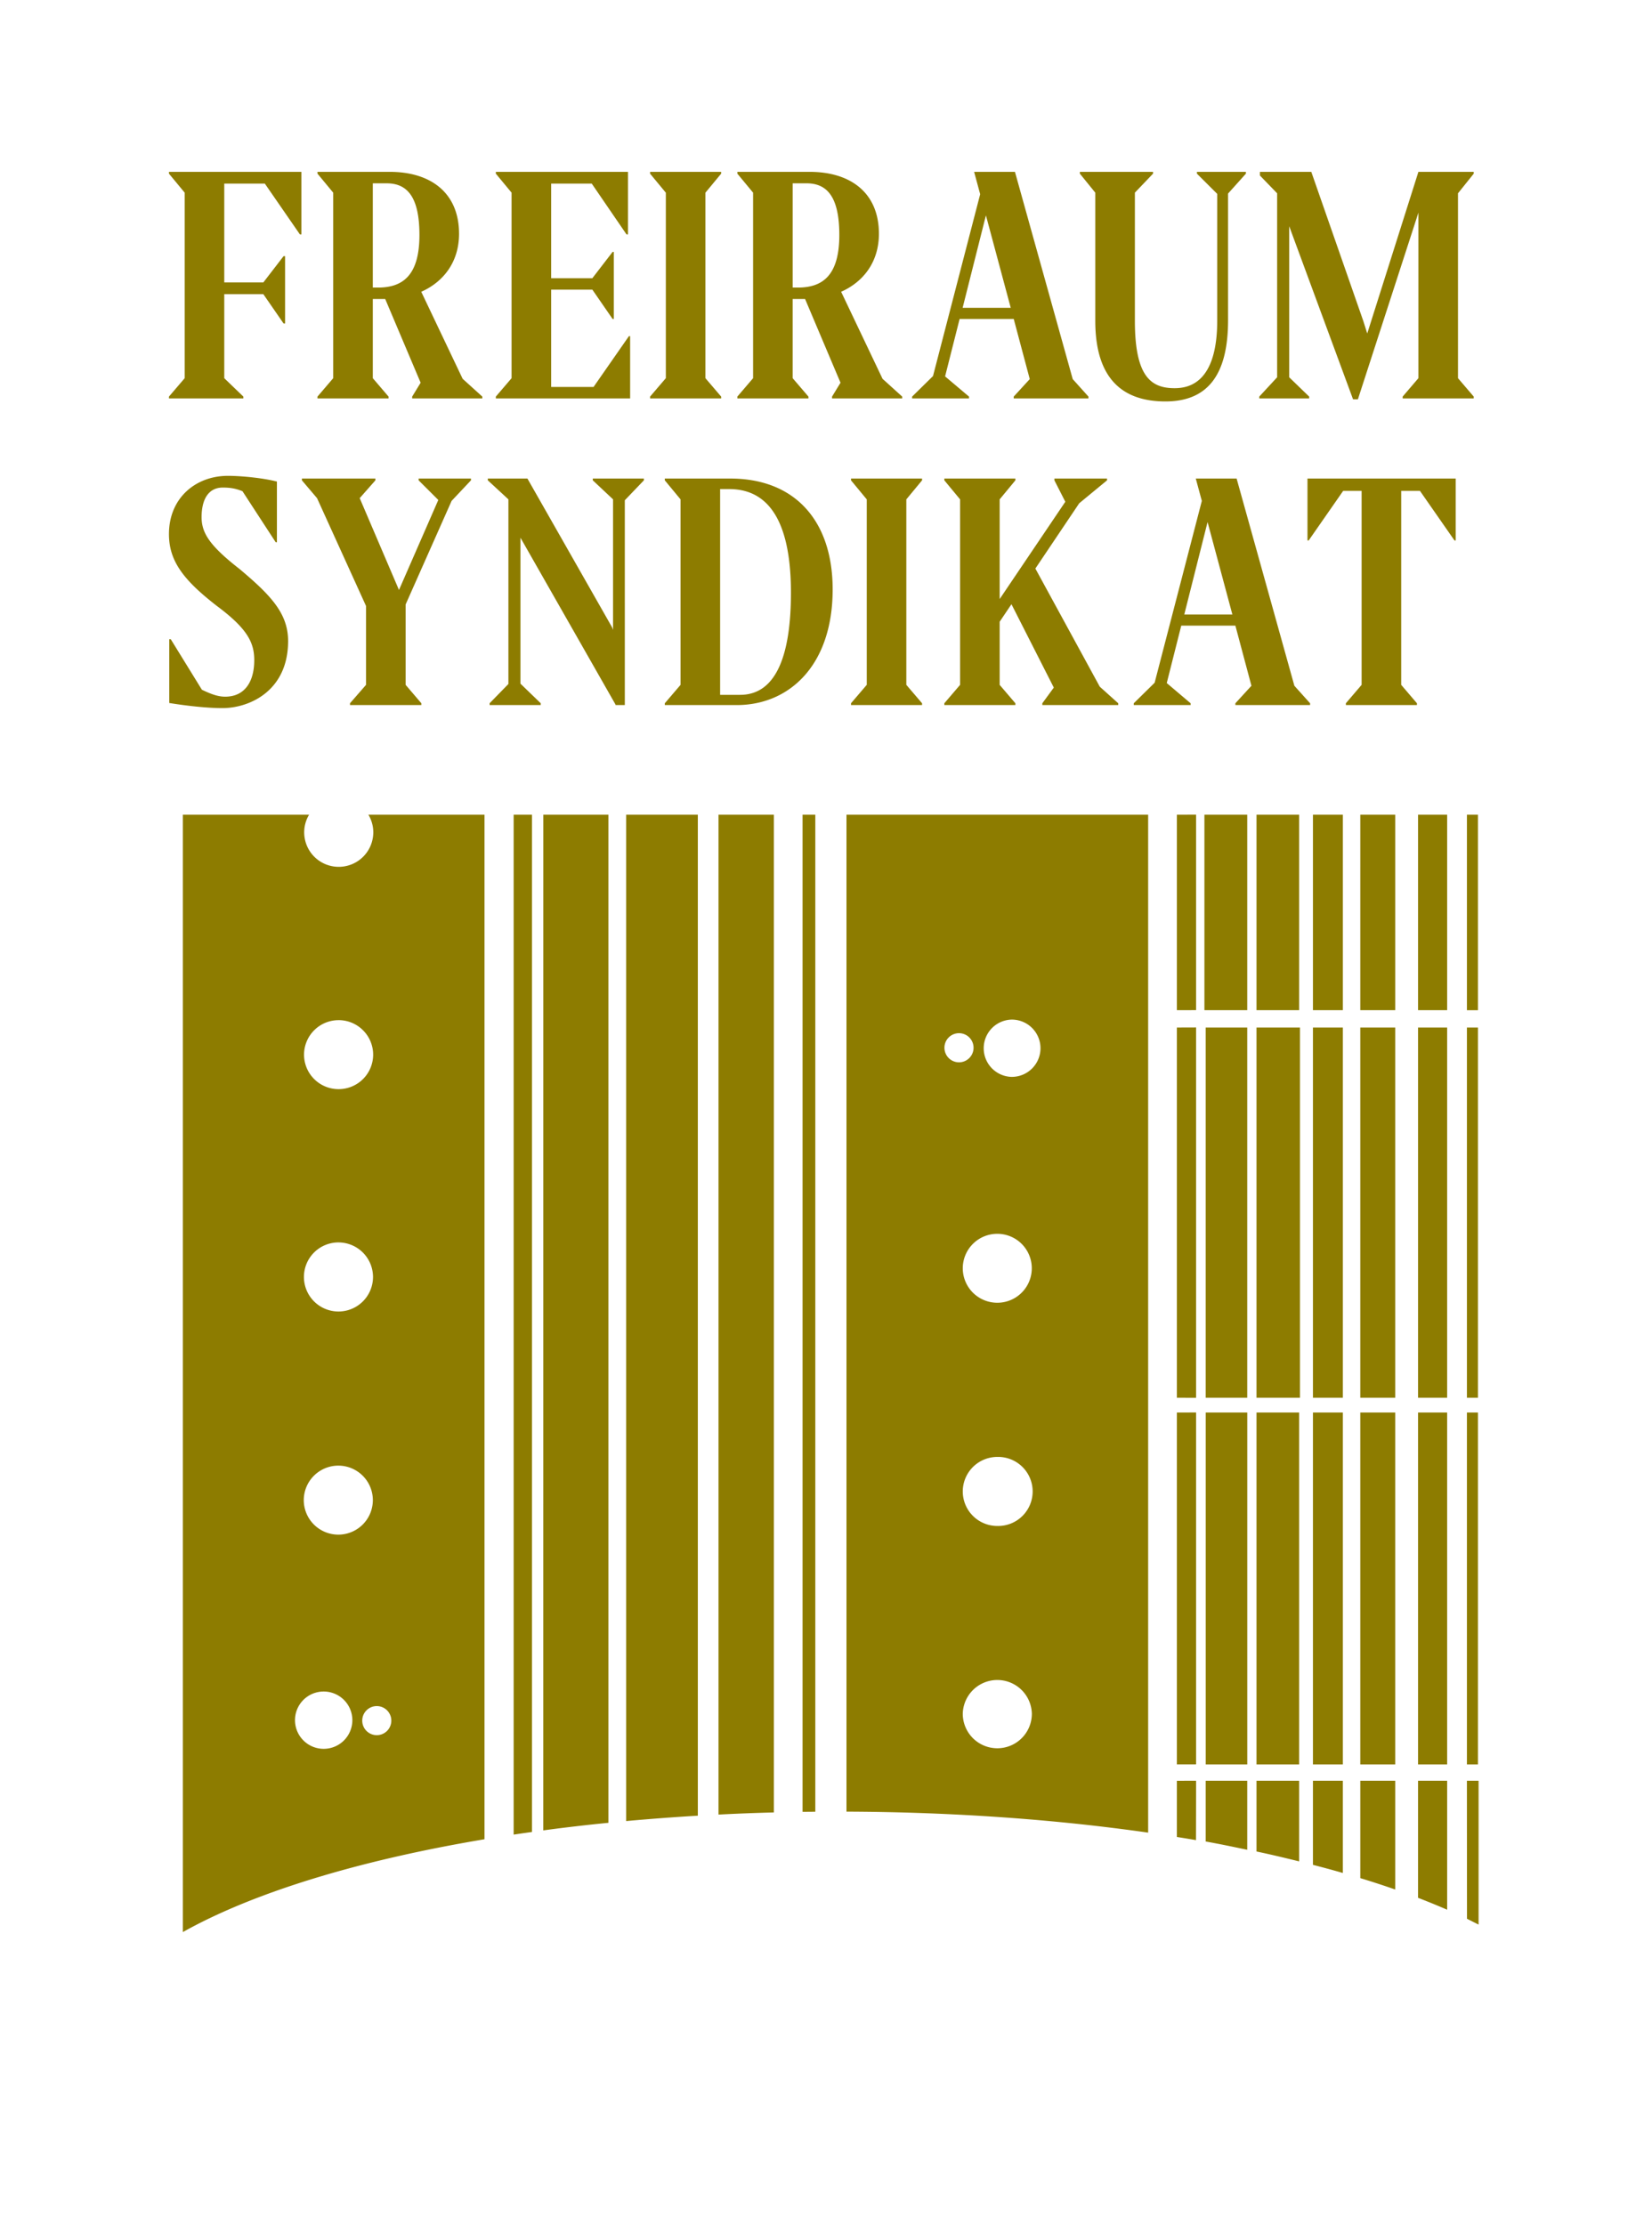 <svg width="176" height="237" viewBox="0 0 176 237" xmlns="http://www.w3.org/2000/svg"><path d="M122.322 86.767h-32.14v106.175c11.45.042 22.329.837 32.14 2.237V86.767zm-21.704 24.82a1.551 1.551 0 0 1 3.102 0c0 .856-.698 1.552-1.55 1.552a1.552 1.552 0 0 1-1.552-1.551zm5.635 74.606a3.68 3.68 0 0 1-3.682-3.675 3.681 3.681 0 0 1 7.36 0 3.678 3.678 0 0 1-3.678 3.675zm0-23.675a3.679 3.679 0 0 1-3.682-3.674 3.68 3.68 0 0 1 3.682-3.678 3.677 3.677 0 1 1 0 7.352zm0-23.773a3.677 3.677 0 0 1-3.682-3.671 3.674 3.674 0 0 1 3.682-3.671 3.671 3.671 0 1 1 0 7.342zm1.544-24.055a3.051 3.051 0 0 1 0-6.101 3.053 3.053 0 0 1 3.054 3.05 3.055 3.055 0 0 1-3.054 3.05zM51.618 86.767h-12.37c.329.551.521 1.193.521 1.882a3.68 3.68 0 0 1-3.685 3.671 3.677 3.677 0 0 1-3.676-3.673c0-.688.193-1.331.523-1.88H19.478v119.005c7.464-4.186 18.644-7.624 32.14-9.888V86.767zm-15.544 21.88c2.03 0 3.68 1.648 3.68 3.678a3.675 3.675 0 0 1-3.683 3.67 3.676 3.676 0 0 1-3.68-3.675 3.683 3.683 0 0 1 3.683-3.672zm-.016 23.674A3.684 3.684 0 0 1 39.74 136a3.68 3.68 0 0 1-7.36-.005 3.676 3.676 0 0 1 3.68-3.675zm-.01 23.772a3.676 3.676 0 0 1 3.674 3.673 3.676 3.676 0 0 1-3.68 3.675 3.682 3.682 0 0 1-3.68-3.677 3.683 3.683 0 0 1 3.686-3.671zm-1.57 30.161a3.056 3.056 0 0 1-3.05-3.053 3.05 3.05 0 0 1 3.056-3.05 3.053 3.053 0 0 1 3.055 3.053 3.055 3.055 0 0 1-3.061 3.05zm5.66-1.455a1.546 1.546 0 0 1-1.545-1.551c0-.855.693-1.548 1.551-1.546a1.547 1.547 0 1 1-.006 3.097zm34.207-98.032h-7.637v107.18c2.496-.225 5.045-.42 7.637-.572V86.767zm8.103 0h-5.901v106.49c1.943-.102 3.909-.176 5.9-.228V86.767zm44.981-.005l-2.046.003v20.821l2.046-.004zm.886 20.824h4.563V86.765h-4.563zm5.55 0h4.54V86.765h-4.54zm6.013 0h3.188V86.765h-3.188zm5.045 0h3.723V86.765h-3.723zm6.153 0h3.098V86.765h-3.098zm5.206.002h1.175V86.767h-1.175zm-28.853 1.839l-2.046.007v39.428l2.046.008zm1.022 39.435h4.427v-39.428h-4.427zm5.414 0h4.632v-39.428h-4.632zm6.013 0h3.188v-39.428h-3.188zm5.045 0h3.723v-39.428h-3.723zm6.153 0h3.098v-39.428h-3.098zm5.206 0h1.175v-39.428h-1.175zm-28.853 40.789l-2.046.007v5.983c.685.108 1.368.22 2.033.337l.013-6.327zm5.449.004h-4.427v6.468c1.572.28 2.926.571 4.427.88v-7.348zm5.527 0h-4.54v7.532c1.587.334 3.04.686 4.54 1.053v-8.585zm4.66 0h-3.187v8.954c1.087.28 2.154.567 3.187.867v-9.82zm5.581 0h-3.722v10.369c1.283.39 2.526.796 3.722 1.214v-11.583zm5.528 0h-3.099v12.466a81.99 81.99 0 0 1 3.099 1.266v-13.732zm3.35 0h-1.243l.01 14.694c.15.081 1.08.548 1.233.623v-15.317zm-30.095-39.224l-2.046.006v37.477l2.046-.005zm1.025 37.483h4.427v-37.478h-4.427zm5.411 0h4.54v-37.478h-4.54zm6.013 0h3.188v-37.478h-3.188zm5.045 0h3.723v-37.478h-3.723zm6.153 0h3.098v-37.478h-3.098zm5.206 0h1.175v-37.477h-1.175zM56.676 86.767h-1.953V195.39c.64-.098 1.298-.19 1.953-.281V86.767zm8.142 0h-6.934L57.88 194.94a187.81 187.81 0 0 1 6.937-.807V86.767zm22.043 0h-1.358v106.196c.39-.002.968-.007 1.358-.011V86.767zM25.927 42.238l-2.034-1.96V31.33h4.162l2.157 3.122h.16V27.28h-.16l-2.157 2.8h-4.162V19.554h4.321l3.736 5.408h.162v-6.66H18.001v.193l1.675 2.024v19.759L18 42.238v.193h7.926v-.193zm15.275-22.713c2.227 0 3.483 1.51 3.483 5.501 0 4.346-1.807 5.6-4.418 5.6h-.549V19.525h1.484zm.193 22.713l-1.677-1.96v-8.432h1.322l3.774 8.915-.902 1.477v.193h7.473v-.193l-2.096-1.895-4.41-9.268c2.38-1.06 4.026-3.184 4.026-6.178 0-4.345-2.996-6.594-7.38-6.594h-7.7v.192l1.674 2.024v19.759l-1.675 1.96v.193h7.571v-.193zm11.43.193h14.308v-6.628h-.13l-3.766 5.408H58.72V30.847h4.387l2.157 3.124h.127v-7.14h-.127l-2.157 2.799H58.72V19.554h4.323l3.702 5.408h.16v-6.66h-14.08v.193l1.677 2.024v19.759l-1.676 1.96v.193zm18.112-21.907v19.752l-1.679 1.962v.193h7.572v-.193l-1.678-1.962V20.524l1.678-2.029v-.192h-7.572v.192l1.679 2.029zm14.997-1c2.226 0 3.484 1.51 3.484 5.502 0 4.346-1.806 5.6-4.42 5.6h-.548V19.525h1.484zm.195 22.714l-1.68-1.96v-8.432h1.323l3.774 8.915-.901 1.477v.193h7.473v-.193l-2.094-1.895-4.412-9.268c2.382-1.06 4.025-3.184 4.025-6.178 0-4.345-2.995-6.594-7.38-6.594h-7.7v.192l1.675 2.024v19.759l-1.676 1.96v.193h7.573v-.193zm21.55-9.456h-5.123l2.481-9.845 2.643 9.845zm-4.444 9.456l-2.548-2.151 1.548-6.119H108l1.708 6.407L108 42.238v.193h7.96v-.193l-1.675-1.863-6.154-22.072h-4.35l.644 2.382L99.4 40.052l-2.224 2.186v.193h6.06v-.193zm20.929.516c4.548 0 6.67-2.893 6.67-8.653V20.615l1.902-2.12v-.192h-5.218v.192l2.162 2.154v13.483c0 6.63-3.001 7.21-4.547 7.21-2.549 0-4.225-1.29-4.225-7.178V20.519l1.933-2.024v-.192h-7.794v.192l1.642 2.024v13.645c0 6.502 3.22 8.59 7.475 8.59zm20.503-.225l6.22-19.178.226-.708v17.635l-1.677 1.96v.193h7.572v-.193l-1.677-1.96V20.587l1.677-2.092v-.192h-5.895l-5.45 17.214-.417-1.321-5.544-15.893h-5.475v.388l1.835 1.896v19.595l-1.902 2.056v.193h5.315v-.193l-2.127-2.056V24.091l6.803 18.438h.516zM23.704 75.414c2.869 0 6.99-1.83 6.99-7.139 0-2.962-1.866-4.892-5.153-7.66-3.226-2.51-4.063-3.861-4.063-5.535 0-1.964.775-3.154 2.255-3.154.808 0 1.357.097 2.098.386l3.543 5.44h.128v-6.465c-1.35-.352-3.671-.61-5.22-.61-3.417 0-6.282 2.344-6.282 6.205 0 2.897 1.58 4.926 5.155 7.69 3.192 2.382 3.933 3.865 3.933 5.73 0 2.285-1 3.895-3.096 3.895-.677 0-1.354-.195-2.483-.74l-3.314-5.375h-.162v6.788c1.577.256 3.863.544 5.67.544zm21.185-.323v-.193l-1.675-1.96v-8.56l4.9-11.034 2.062-2.187v-.192H44.6v.192l2.096 2.09-4.19 9.587-4.184-9.78 1.672-1.897v-.192h-7.83v.192l1.612 1.896 5.22 11.486v8.399l-1.707 1.96v.193h7.6zm12.718-.193l-2.158-2.086V57.268l10.123 17.76v.063h.994V53.278l2.032-2.12v-.193h-5.442v.192l2.157 2.025v13.902l-.094-.257-9.03-15.862h-4.218v.192l2.193 2.025v19.663l-2 2.053v.193h5.443v-.193zm20.176-23.933h-6.956v.192l1.675 2.025V72.94l-1.675 1.96v.191h7.666c5.578 0 10.216-4.209 10.216-12.319 0-7.208-3.927-11.807-10.926-11.807zm-.095 1.123c4.965 0 6.577 4.794 6.577 11.037 0 6.597-1.546 10.877-5.415 10.877h-2.13V52.088h.968zm14.653 1.096v19.754l-1.675 1.96v.193h7.568v-.193l-1.676-1.96V53.184l1.676-2.026v-.193h-7.568v.193l1.675 2.026zm15.836 21.717l-1.675-1.96v-6.725l1.257-1.865 4.511 8.878-1.223 1.672v.19h8.088v-.19l-1.967-1.768-6.863-12.582 4.672-6.951 2.965-2.443v-.192h-5.609v.192l1.163 2.282-6.994 10.361V53.182l1.675-2.025v-.192h-7.569v.192l1.676 2.025V72.94l-1.676 1.96v.191h7.569v-.19zm23.117-9.457h-5.123l2.48-9.844 2.643 9.844zm-4.448 9.457l-2.543-2.154 1.545-6.114h5.767l1.709 6.404-1.709 1.864v.19h7.959v-.19l-1.674-1.864-6.155-22.072h-4.35l.645 2.383-5.028 19.366-2.223 2.187v.19h6.057v-.19zm24.111-.003l-1.676-1.96V52.279h1.997l3.677 5.278h.13v-6.592h-15.79v6.592h.13l3.673-5.278h1.965v20.659l-1.676 1.96v.193h7.57v-.193z" fill="#8D7C00" fill-rule="evenodd"/></svg>